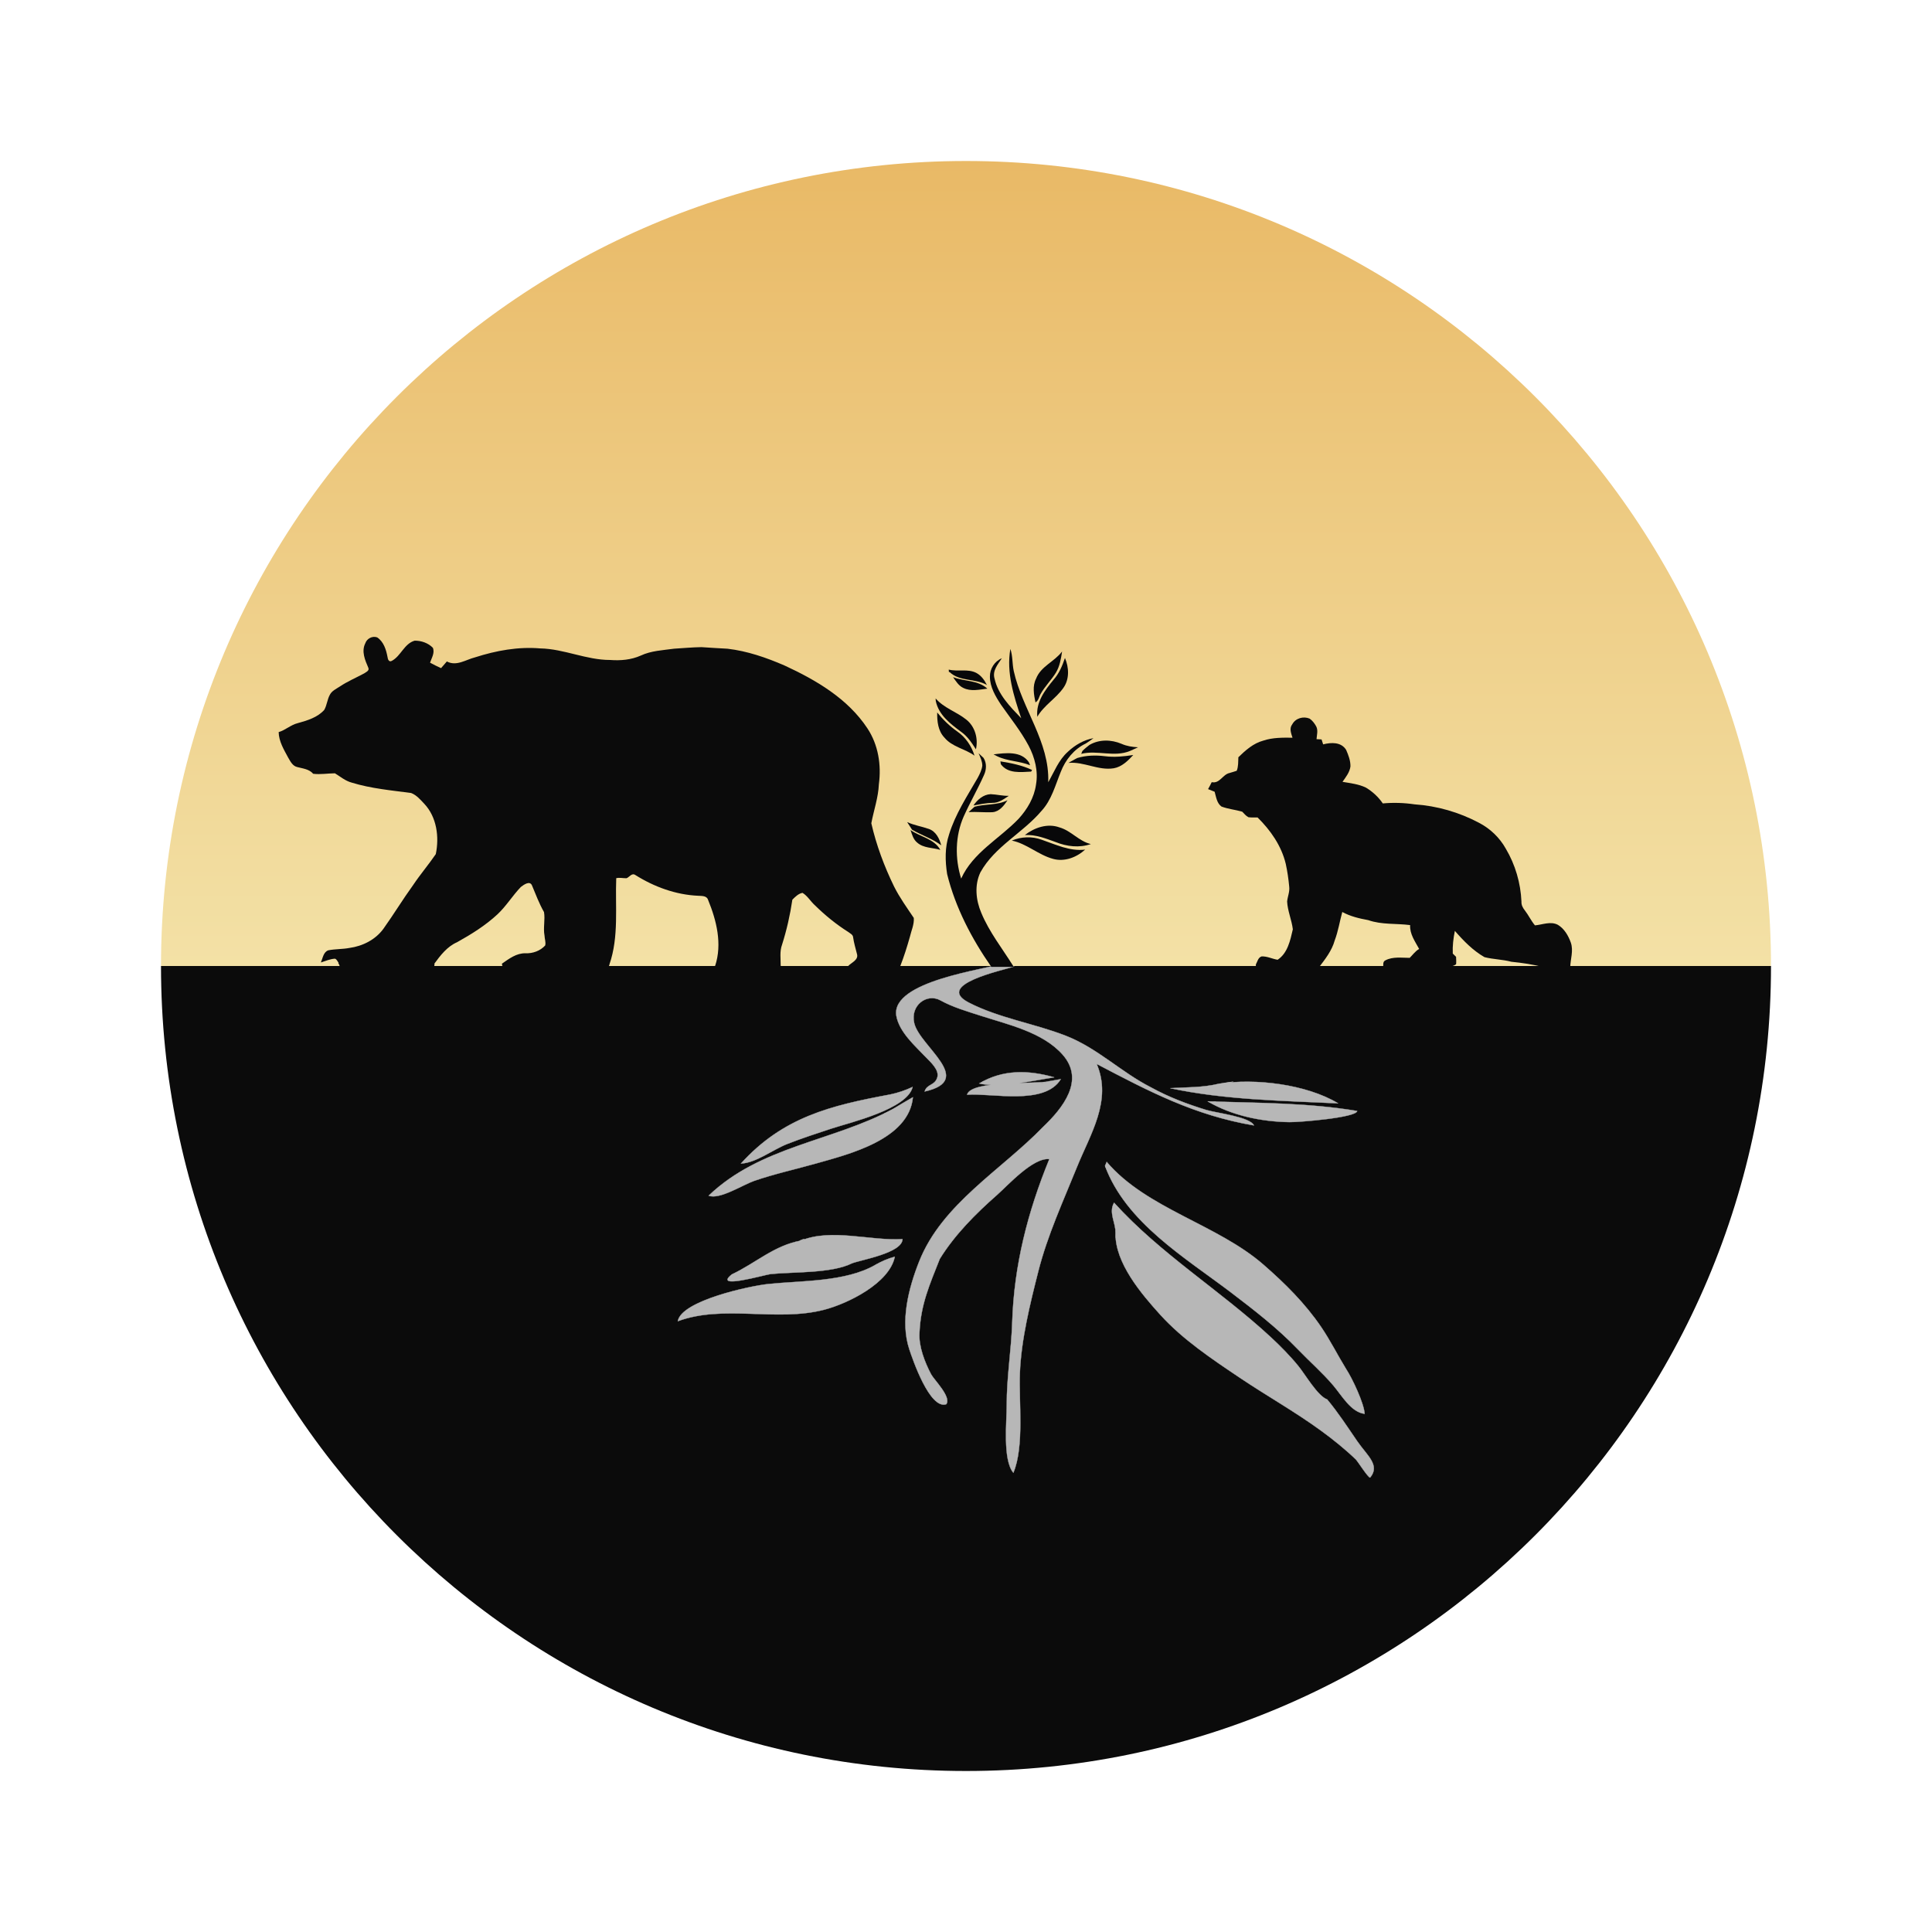 <svg:svg xmlns:svg="http://www.w3.org/2000/svg" enable-background="new 29.511 183.431 1683.489 1683.489" height="1920" id="Layer_1" version="1.1" viewBox="-88.744 65.175 1920 1920" width="1920" x="0px" y="0px" xml:space="preserve">
<svg:g>
	<svg:path d="M1671.256,1025.175c0,441.828-358.172,800-800,800s-800-358.172-800-800H1671.256z" fill="#0B0B0B" />
	<svg:linearGradient gradientUnits="userSpaceOnUse" id="SVGID_1_" x1="871.256" x2="871.256" y1="1025.175" y2="225.175">
		<svg:stop offset="0" style="stop-color:#F3E1A6" />
		<svg:stop offset="1" style="stop-color:#E9B966" />
	</svg:linearGradient>
	<svg:path d="M71.256,1025.175c0-441.828,358.172-800,800-800   s800,358.172,800,800H71.256z" fill="url(#SVGID_1_)" />
	<svg:g>
		<svg:path d="M884.349,1141.914    c23.638-14.09,48.935-13.356,74.613-6.108C937.87,1139.034,905.191,1146.67,884.349,1141.914    C893.538,1136.436,892.007,1143.661,884.349,1141.914z M1122.349,1142.256    c35.981-5.697,86.958,0.364,118.703,19.405c-55.191-2.617-112.83-3.472-166.829-15.063    C1090.293,1145.662,1106.585,1146.053,1122.349,1142.256C1161.611,1136.04,1106.565,1146.058,1122.349,1142.256z     M1111.412,1159.68c50.471,1.784,98.48,1.261,148.613,9.586c-0.923,6.607-57.859,11.199-67.4,11.046    C1164.848,1179.866,1135.427,1173.821,1111.412,1159.68C1128.241,1160.274,1114.962,1161.77,1111.412,1159.68z     M1009.394,1223.86c0.558-1.333,1.117-2.667,1.675-4c39.499,46.479,109.803,62.011,155.843,102.176    c21.367,18.64,41.368,38.443,57.382,62.041c9.037,13.318,16.281,27.909,24.721,41.62    c6.083,9.233,17.701,33.845,18.414,44.522c-13.589-1.634-22.606-18.143-31.197-28.246    c-10.992-12.926-23.475-23.713-35.176-35.895c-19.99-20.811-43.475-39.049-66.4-56.461    C1088.652,1314.677,1030.427,1280.337,1009.394,1223.86C1009.809,1222.851,1012.313,1231.698,1009.394,1223.86z     M1019.863,1290.617c0.374-10.088-7.136-20.304-1.459-30.198c46.136,50.943,105.29,86.951,155.558,133.443    c9.293,8.595,19.694,19.123,27.632,28.972c6.575,7.984,19.202,29.868,28.559,33.063    c10.793,12.904,20.348,27.648,29.872,41.511c9.892,14.399,23.124,23.857,12.813,36.182    c-2.138-0.08-12.285-16.236-14.255-18.13c-10.838-10.421-22.795-20.003-34.926-28.826    c-25.751-18.729-53.31-34.177-79.775-51.942c-28.043-18.824-57.322-38.36-79.619-63.012    C1045.801,1351.268,1019.227,1320.258,1019.863,1290.617C1020.241,1280.418,1019.557,1304.887,1019.863,1290.617z     M906.187,1022.977c4.027,0.478,7.785,2.199,13.027,2.685c-12.352,3.959-79.604,18.143-45.155,35.908    c29.823,15.38,64.759,20.702,95.961,32.785c31.951,12.373,55.147,36.293,85.248,51.558    c17.356,9.586,35.986,16.612,54.912,22.394c9.478,2.896,43.488,6.814,47.215,15.3    c-59.174-10.076-104.223-33.806-156.288-61.117c15.571,36.335-6.42,69.891-19.561,102.408    c-13.728,33.968-29.392,67.98-38.432,103.633c-8.227,32.446-16.917,67.438-18.323,100.96    c-1.195,28.505,4.542,72.833-6.458,99.305c-10.764-12.757-6.541-51.323-6.588-67.002    c-0.083-28.029,4.572-54.938,5.455-82.571c1.804-56.455,15.336-109.521,36.881-162.139    c-16.116-1.904-41.374,26.244-51.849,35.465c-21.33,18.776-41.947,39.384-57.033,63.689    c-10.128,25.689-18.944,45.072-20.198,73.441c-0.908,13.554,5.383,29.518,11.583,41.275    c2.905,5.508,20.36,22.53,15.084,29.698c-16.358,5.695-33.557-44.972-36.745-54.619    c-9.193-27.821-0.753-60.516,9.793-87.183c22.632-57.23,81.692-90.862,123.115-133.694    c19.551-18.64,42.069-46.433,19.403-71.968c-19.9-22.419-54.482-29.904-81.745-38.728    c-13.254-4.289-27.401-8.38-39.646-15.155c-13.416-7.422-30.235,4.895-26.032,22.693    c5.51,23.331,61.222,56.532,10.345,67.897c2.286-7.675,10.207-5.671,12.624-14.081    c2.125-7.395-6.739-15.129-11.083-19.685c-10.882-11.413-26.948-25.329-29.703-41.73    C796.924,1040.04,890.816,1028.737,906.187,1022.977z M953.466,1139.788c4.006-0.727,8.012-1.454,12.018-2.18    c-16.084,26.417-68.256,13.655-93.171,15.46C876.35,1138.356,941.296,1142.954,953.466,1139.788    C957.34,1138.544,933.106,1145.085,953.466,1139.788z M795.773,1152.905c7.771-1.635,15.249-4.146,22.433-7.532    c-5.238,22.126-62.431,35.359-80.727,41.364c-14.698,4.824-29.41,9.64-43.824,15.273    c-14.518,5.673-31.024,18.847-46.08,19.488C689.295,1175.437,736.635,1163.859,795.773,1152.905    C803.592,1151.571,776.998,1156.382,795.773,1152.905z M798.836,1167.211c6.499-3.964,13.052-7.838,19.658-11.622    c-4.017,41.921-63.195,56.463-96.013,65.753c-20.567,5.822-41.675,10.426-61.897,17.4    c-11.441,4.04-34.293,18.848-45.081,14.667C666.917,1204.147,738.645,1199.592,798.836,1167.211    C805.683,1163.824,776.061,1179.463,798.836,1167.211z M707.268,1298.076c30.07-12.45,69.168,0.486,100.883-1.478    c-0.207,13.769-41.249,20.567-50.198,24.018c-20.256,10.178-58.46,8.388-80.892,10.693    c-5.271,0.542-58.004,15.841-38.495,0.334C662.125,1320.557,680.646,1302.869,707.268,1298.076    C717.016,1294.04,701.665,1299.085,707.268,1298.076z M781.106,1322.256c6.101-3.582,12.564-6.309,19.387-8.18    c-5.255,26.28-46.619,46.573-70.239,52.697c-47.443,12.3-99.984-5.439-145.401,11.393    c3.492-20.416,71.631-35.022,89.714-36.92C707.591,1337.78,751.36,1339.341,781.106,1322.256    C787.178,1318.689,777.592,1324.274,781.106,1322.256z" fill="#B7B7B7" stroke="#B7B7B7" stroke-width="0.304" />
		<svg:g>
			<svg:path d="M873.845,872.273c7.964-0.558,15.946,0.486,23.91,0.036     c6.793-0.631,11.297-6.612,14.757-11.856c-10.306,5.189-21.928,3.442-32.757,6.432     C877.791,868.687,875.809,870.471,873.845,872.273z" fill="#080809" />
			<svg:path d="M878.656,865.624c6.252-1.099,12.523-2.432,18.919-2.577     c6.216,0.198,11.315-3.838,16.288-7.009c-6.126,0.234-12.072-1.405-18.108-1.622     C888.386,854.741,882.674,859.876,878.656,865.624z" fill="#080809" />
			<svg:path d="M935.989,831.984l0.937-1.604c-9.928-4.721-20.721-6.811-31.477-8.576l0.432,2.829     C912.908,834.236,925.611,832.507,935.989,831.984z" fill="#080809" />
			<svg:path d="M986.89,811.57l-1.117,2.757c16-3.982,32.775,3.622,48.432-2.847     c2.703-1.153,5.369-2.414,8.054-3.658c-5.657-0.288-11.297-1.135-16.468-3.459     c-10.198-4.288-22.126-4.577-31.838,1.117C991.485,807.372,989.052,809.317,986.89,811.57z" fill="#080809" />
			<svg:path d="M898.62,814.867c0.901,0.469,2.703,1.387,3.604,1.856     c10.306,4.991,22.162,4.667,32.739,8.955c-0.306-0.739-0.919-2.234-1.225-2.973     C926.115,811.245,910.349,813.426,898.62,814.867z" fill="#080809" />
			<svg:path d="M854.944,733.029c10.09,9.748,25.477,6.072,37.099,12.919     c-2.397-4.829-5.604-9.369-10.432-11.982c-8.433-4.468-18.468-1.063-27.514-3.352     c0.036,0.613,0.126,1.838,0.162,2.451L854.944,733.029z" fill="#080809" />
			<svg:path d="M942.133,777.48c6.613-11.423,18.523-18.09,25.964-28.793     c6.108-8.649,5.514-20.27,1.495-29.64c-2.576,7.802-5.838,15.478-11.351,21.694     C949.629,751.173,940.584,763.065,942.133,777.48z" fill="#080809" />
			<svg:path d="M945.412,754.813c4.234-7.549,10.523-13.676,15.081-20.991     c3.946-6.378,5.153-13.946,6.252-21.225c-7.531,10.144-21.171,14.703-25.874,27.099     c-3.748,7.369-2.162,15.748-0.595,23.477C943.413,761.534,943.755,757.606,945.412,754.813z" fill="#080809" />
			<svg:path d="M816.133,890.056c1.46,4.45,2.793,9.46,6.667,12.523     c6.324,5.568,15.279,4.865,22.919,7.189C839.557,898.561,825.791,896.921,816.133,890.056z" fill="#080809" />
			<svg:path d="M929.701,895.047c10.757-0.649,20.775,3.388,30.685,6.973     c11.045,4.45,23.514,5.946,34.937,1.964c-11.838-2.703-19.567-13.279-31.153-16.541     C952.259,883.119,939.287,887.606,929.701,895.047z" fill="#080809" />
			<svg:path d="M946.385,899.66c-9.604-3.495-20.216-3.063-29.604,0.865     c14.937,3.099,26.378,14.234,40.973,18.18c11.351,3.189,23.442-1.478,31.892-9.189     C974.367,911.372,960.385,904.453,946.385,899.66z" fill="#080809" />
			<svg:path d="M918.781,1026.055l-0.647-0.972c-10.883-17.387-23.838-33.712-31.712-52.793     c-5.369-12.54-6.883-27.514-0.883-40.126c14.162-25.73,42.09-39.099,60.685-61.063     c10.09-10.847,13.748-25.532,19.226-38.883c4.612-11.892,13.099-22.559,24.775-28.108     c2.667-1.64,5.225-3.459,7.73-5.351c-9.694,1.73-18.468,6.901-25.568,13.604     c-9.117,8.18-13.441,19.838-19.405,30.198c1.478-40.072-25.946-72.757-34.288-110.595     c-1.549-7.261-0.919-14.865-3.351-21.91c-4.144,23.495,3.387,46.865,10.793,68.919     c-10.937-11.387-23.027-23.532-26.541-39.459c-2.288-7.82,3.351-14.162,7.297-20.18     c-7.243,2.973-12,10.486-11.874,18.306c0.018,10.27,5.495,19.459,10.955,27.784     c9.405,13.441,19.766,26.27,27.514,40.793c6.18,11.748,9.694,25.333,7.351,38.613     c-1.766,12.955-8.685,24.613-17.387,34.144c-18.937,19.748-45.316,33.441-57.009,59.333     c-6.27-20.036-5.982-42.396,2.541-61.748c6.252-13.946,13.964-27.207,20.162-41.171     c2.504-5.441,2.793-11.82-0.45-17.027c-1.621-1.586-3.334-3.099-4.937-4.649     c1.675,3.928,3.676,7.946,3.712,12.324c-0.523,4.378-2.559,8.396-4.631,12.252     c-10.487,18.162-22.216,36-28.433,56.234c-4.216,12.649-3.928,26.27-1.892,39.333     c8.241,33.322,24.397,64.157,43.92,92.197H918.781z" fill="#080809" />
			<svg:path d="M1009.268,816.687c-9.207-1.135-18.648-0.883-27.567,1.838     c-2.937,1.532-5.802,3.189-8.685,4.811c15.424-1.46,29.658,7.82,45.081,5.333     c8.054-1.405,14.054-7.441,19.387-13.189C1028.151,816.939,1018.674,817.93,1009.268,816.687z" fill="#080809" />
			<svg:path d="M879.719,816.128c-3.009-9.604-8.811-18.234-17.135-24     c-7.567-5.315-14.162-11.748-19.946-18.901c-0.162,8.721,0.811,18.324,7.171,24.937     C857.484,807.552,870.259,809.209,879.719,816.128z" fill="#080809" />
			<svg:path d="M866.35,792.417c6.378,4.432,10.63,10.991,14.775,17.423     c2.45-10.613-0.883-22.757-9.676-29.604c-9.657-7.73-22.144-11.405-30.396-20.991     c0.036,0.649,0.126,1.946,0.18,2.595C844.061,775.66,855.701,784.489,866.35,792.417z" fill="#080809" />
			<svg:path d="M868.548,748.813c7.459,3.766,16.054,1.658,23.946,0.739     c-9.442-8.631-22.811-7.045-34.09-11.423C861.232,742.11,863.935,746.651,868.548,748.813z" fill="#080809" />
			<svg:path d="M834.368,888.975c-7.136-2.505-14.685-3.64-21.568-6.811     c1.622,2.486,3.225,4.991,4.829,7.532c9.46,5.604,20.18,8.847,29.009,15.55     C844.872,898.543,841.34,891.408,834.368,888.975z" fill="#080809" />
		</svg:g>
	</svg:g>
	<svg:g>
		<svg:path d="M1237.698,999.721c3.463-9.176,4.92-18.854,7.509-28.225    c8.011,4.37,16.864,6.457,25.797,8.092c13.384,4.71,27.739,3.123,41.625,4.936    c-0.485,8.95,4.92,16.233,8.95,23.693c-3.836,2.201-6.36,5.907-9.387,8.869c-8.011,0-16.573-1.408-23.985,2.395    c-2.933,1.243-2.263,4.522-2.232,7.228h63.246c3.112-0.897,6.53-1.283,9.096-3.295    c0.243-2.476,0.065-4.936-0.033-7.364c-1.133-1.068-2.233-2.136-3.269-3.204    c-0.356-7.59,0.566-15.165,2.072-22.577c8.594,9.905,17.964,19.534,29.422,26.105    c8.739,2.25,17.932,2.234,26.704,4.596c10.811,1.1,21.719,2.622,32.223,5.47l0.303,0.269h26.002    c0.107-8.326,3.429-16.657,0.577-24.804c-2.46-6.878-6.441-13.789-12.834-17.641    c-7.267-3.82-15.31-0.113-22.803,0.534c-3.9-4.628-6.409-10.212-10.115-14.954    c-2.023-2.492-3.496-5.405-3.301-8.675c-0.809-18.434-6.101-36.625-15.505-52.485    c-6.134-11.053-15.569-20.084-26.769-25.862c-19.712-10.455-41.642-16.783-63.911-18.288    c-10.471-1.554-21.072-1.877-31.607-0.922c-4.354-6.393-10.164-11.733-16.767-15.715    c-7.267-3.512-15.424-4.386-23.273-5.729c3.269-4.71,7.153-9.484,7.898-15.359    c0.081-5.745-2.039-11.248-4.305-16.427c-4.936-7.946-14.841-7.509-22.82-5.454    c-0.55-1.651-1.084-3.285-1.602-4.904c-1.246-0.065-3.739-0.21-4.985-0.275    c0.291-4.175,1.716-8.707-0.307-12.64c-1.635-3.01-3.771-5.827-6.571-7.785    c-6.279-2.589-13.951-0.453-17.252,5.681c-3.172,4.046-1.101,9.015,0.259,13.303    c-9.759-0.097-19.744-0.243-29.099,2.913c-9.856,2.654-17.592,9.565-24.713,16.508    c-0.227,4.483,0.097,9.225-1.635,13.449c-2.379,0.825-4.806,1.489-7.186,2.217    c-6.846,1.473-9.694,10.811-17.657,9.095c-1.117,2.33-2.347,4.629-3.625,6.911    c2.136,0.842,4.337,1.716,6.522,2.606c1.472,5.098,2.169,11.345,6.781,14.695    c6.636,2.525,13.821,3.14,20.635,5.13c1.958,1.91,3.674,4.224,6.215,5.503c2.978,0.372,6.004,0.243,9.047,0.243    c12.947,12.721,23.742,28.241,28.015,46.125c1.635,7.51,2.735,15.132,3.431,22.787    c0.583,4.968-1.602,9.678-2.087,14.582c0.485,9.451,4.548,18.272,5.681,27.626    c-2.541,10.892-5.082,23.694-15.116,30.281c-5.405-0.842-10.503-3.658-16.022-3.302    c-3.431,1.165-4.03,5.163-5.616,7.963c0.01,0.745,0.021,1.971,0.027,3.068h62.527    C1228.189,1018.393,1234.845,1009.986,1237.698,999.721z" fill="#0B0B0B" />
		<svg:path d="M819.371,977.403c-6.83-10.212-14.096-20.214-19.599-31.235    c-9.759-20.02-17.657-41.156-22.609-62.843c2.444-12.947,6.959-25.571,7.509-38.874    c2.557-19.065-0.599-39.084-11.313-55.317c-19.453-29.585-50.996-48.067-82.442-62.584    c-18.094-7.833-36.997-14.388-56.677-16.686c-8.626-0.502-17.236-0.939-25.846-1.57    c-9.079,0.13-18.126,1.003-27.189,1.538c-11.183,1.554-22.82,1.991-33.21,6.862    c-9.5,4.24-20.084,5.146-30.361,4.354c-23.758,0.049-45.785-11.021-69.511-11.491    c-21.962-1.877-43.875,2.185-64.72,8.869c-9.209,2.298-18.531,9.209-28.063,4.095    c-1.942,2.201-3.852,4.434-5.778,6.652c-3.722-1.683-7.38-3.48-10.941-5.438    c1.586-4.71,4.888-9.727,2.8-14.809c-4.612-4.742-11.572-7.153-18.094-7.056    c-10.423,2.994-13.643,15.262-22.69,20.068c-2.848,1.554-4.03-1.554-4.256-3.755    c-1.359-7.283-3.803-15.278-10.293-19.583c-4.774-1.715-10.245,1.149-11.814,5.891    c-4.062,8.027-0.227,16.767,3.01,24.308c1.327,2.929-2.363,4.354-4.256,5.664    c-8.06,4.337-16.54,7.898-24.163,13.028c-3.479,2.298-7.687,4.143-9.726,7.995    c-2.703,4.742-2.929,10.487-5.664,15.197c-6.733,7.558-16.88,10.52-26.299,13.141    c-6.927,1.683-12.235,6.927-19,8.918c0.21,9.257,5.163,17.333,9.403,25.247    c2.217,3.706,4.321,8.335,8.966,9.451c5.632,1.505,11.879,1.974,15.957,6.716    c7.202,0.874,14.388-0.421,21.606-0.485c5.405,3.334,10.374,7.59,16.67,9.257    c19.146,5.891,39.246,7.687,59.007,10.309c5.422,2.055,9.322,6.733,13.222,10.86    c12.3,13.125,14.889,32.886,11.329,49.879c-7.137,10.487-15.456,20.181-22.528,30.766    c-10.261,14.194-19.356,29.18-29.52,43.438c-7.898,10.859-20.619,17.252-33.744,19.049    c-6.959,1.327-14.096,0.987-21.023,2.347c-4.936,1.748-5.535,7.898-7.38,12.089    c4.564-1.489,9.079-3.431,13.934-3.755c1.91,0.567,2.573,2.703,3.674,4.192l-0.339,0.059    c0.168,0.266,0.31,0.545,0.436,0.835c0.718,1.084,1.088,2.391,1.069,3.712h94.146    c-0.126-0.5-0.184-1.006-0.195-1.511c-0.017-0.002-0.035-0.002-0.052-0.004    c0.017-0.003,0.034-0.004,0.051-0.006c-0.015-0.722,0.092-1.426,0.331-2.088    c-0.154-0.003-0.309-0.005-0.463-0.009c6.134-8.4,12.899-17.269,22.739-21.541    c14.226-7.93,28.241-16.637,40.218-27.788c8.723-8.173,14.938-18.579,23.192-27.141    c2.832-2.136,8.739-6.538,10.989-1.651c3.771,8.982,7.153,18.142,12.009,26.639    c1.295,7.623-0.971,15.569,0.502,23.273c0.081,3.253,1.521,6.668,0.664,9.905    c-4.904,5.373-12.332,8.027-19.534,7.752c-9.054-0.252-16.428,5.479-23.502,10.376    c0.219,0.662,0.332,1.363,0.343,2.066c0.248,0.021,0.497,0.029,0.745,0.052c-0.246,0.043-0.493,0.064-0.74,0.104    c-0.003,0.532-0.085,1.057-0.208,1.573h106.085c0-1.115,0.269-2.226,0.792-3.193    c-0.034-0.002-0.068-0.002-0.102-0.004c9.5-27.529,5.616-57.114,6.732-85.614    c3.366-0.793,6.813,0.13,10.245,0.049c2.945-1.1,5.179-5.632,8.804-3.156    c18.725,11.782,40.201,19.615,62.438,20.586c3.463,0.243,8.448-0.178,9.759,4.014    c8.432,20.505,14.242,43.891,7.056,65.61c-0.078,0-0.156-0.001-0.234-0.001    c0.04,0.572,0.028,1.147-0.07,1.71h65.632c0.003-0.234,0.029-0.466,0.058-0.697    c-0.038-0.326-0.061-0.652-0.053-0.98c-0.07,0-0.14,0.001-0.209,0.001    c0.065-7.056-1.165-14.323,1.376-21.104c4.629-14.582,8.011-29.536,10.228-44.652    c2.832-2.832,6.021-6.085,10.099-6.797c5.033,3.059,7.963,8.48,12.316,12.365    c10.131,9.953,21.201,18.984,33.242,26.574c1.732,1.408,4.499,2.525,4.71,5.098    c0.777,5.648,2.444,11.086,3.82,16.605c1.91,6.02-5.487,8.61-8.853,12.17    c-0.085-0.019-0.169-0.025-0.254-0.044c0.094,0.489,0.144,0.979,0.127,1.461h51.488    c0.176-0.518,0.436-0.997,0.74-1.449c-0.061-0.001-0.122-0.001-0.183-0.001    c3.706-9.451,6.733-19.162,9.5-28.921C816.879,990.091,819.889,983.828,819.371,977.403z" fill="#0B0B0B" />
	</svg:g>
</svg:g>
</svg:svg>
